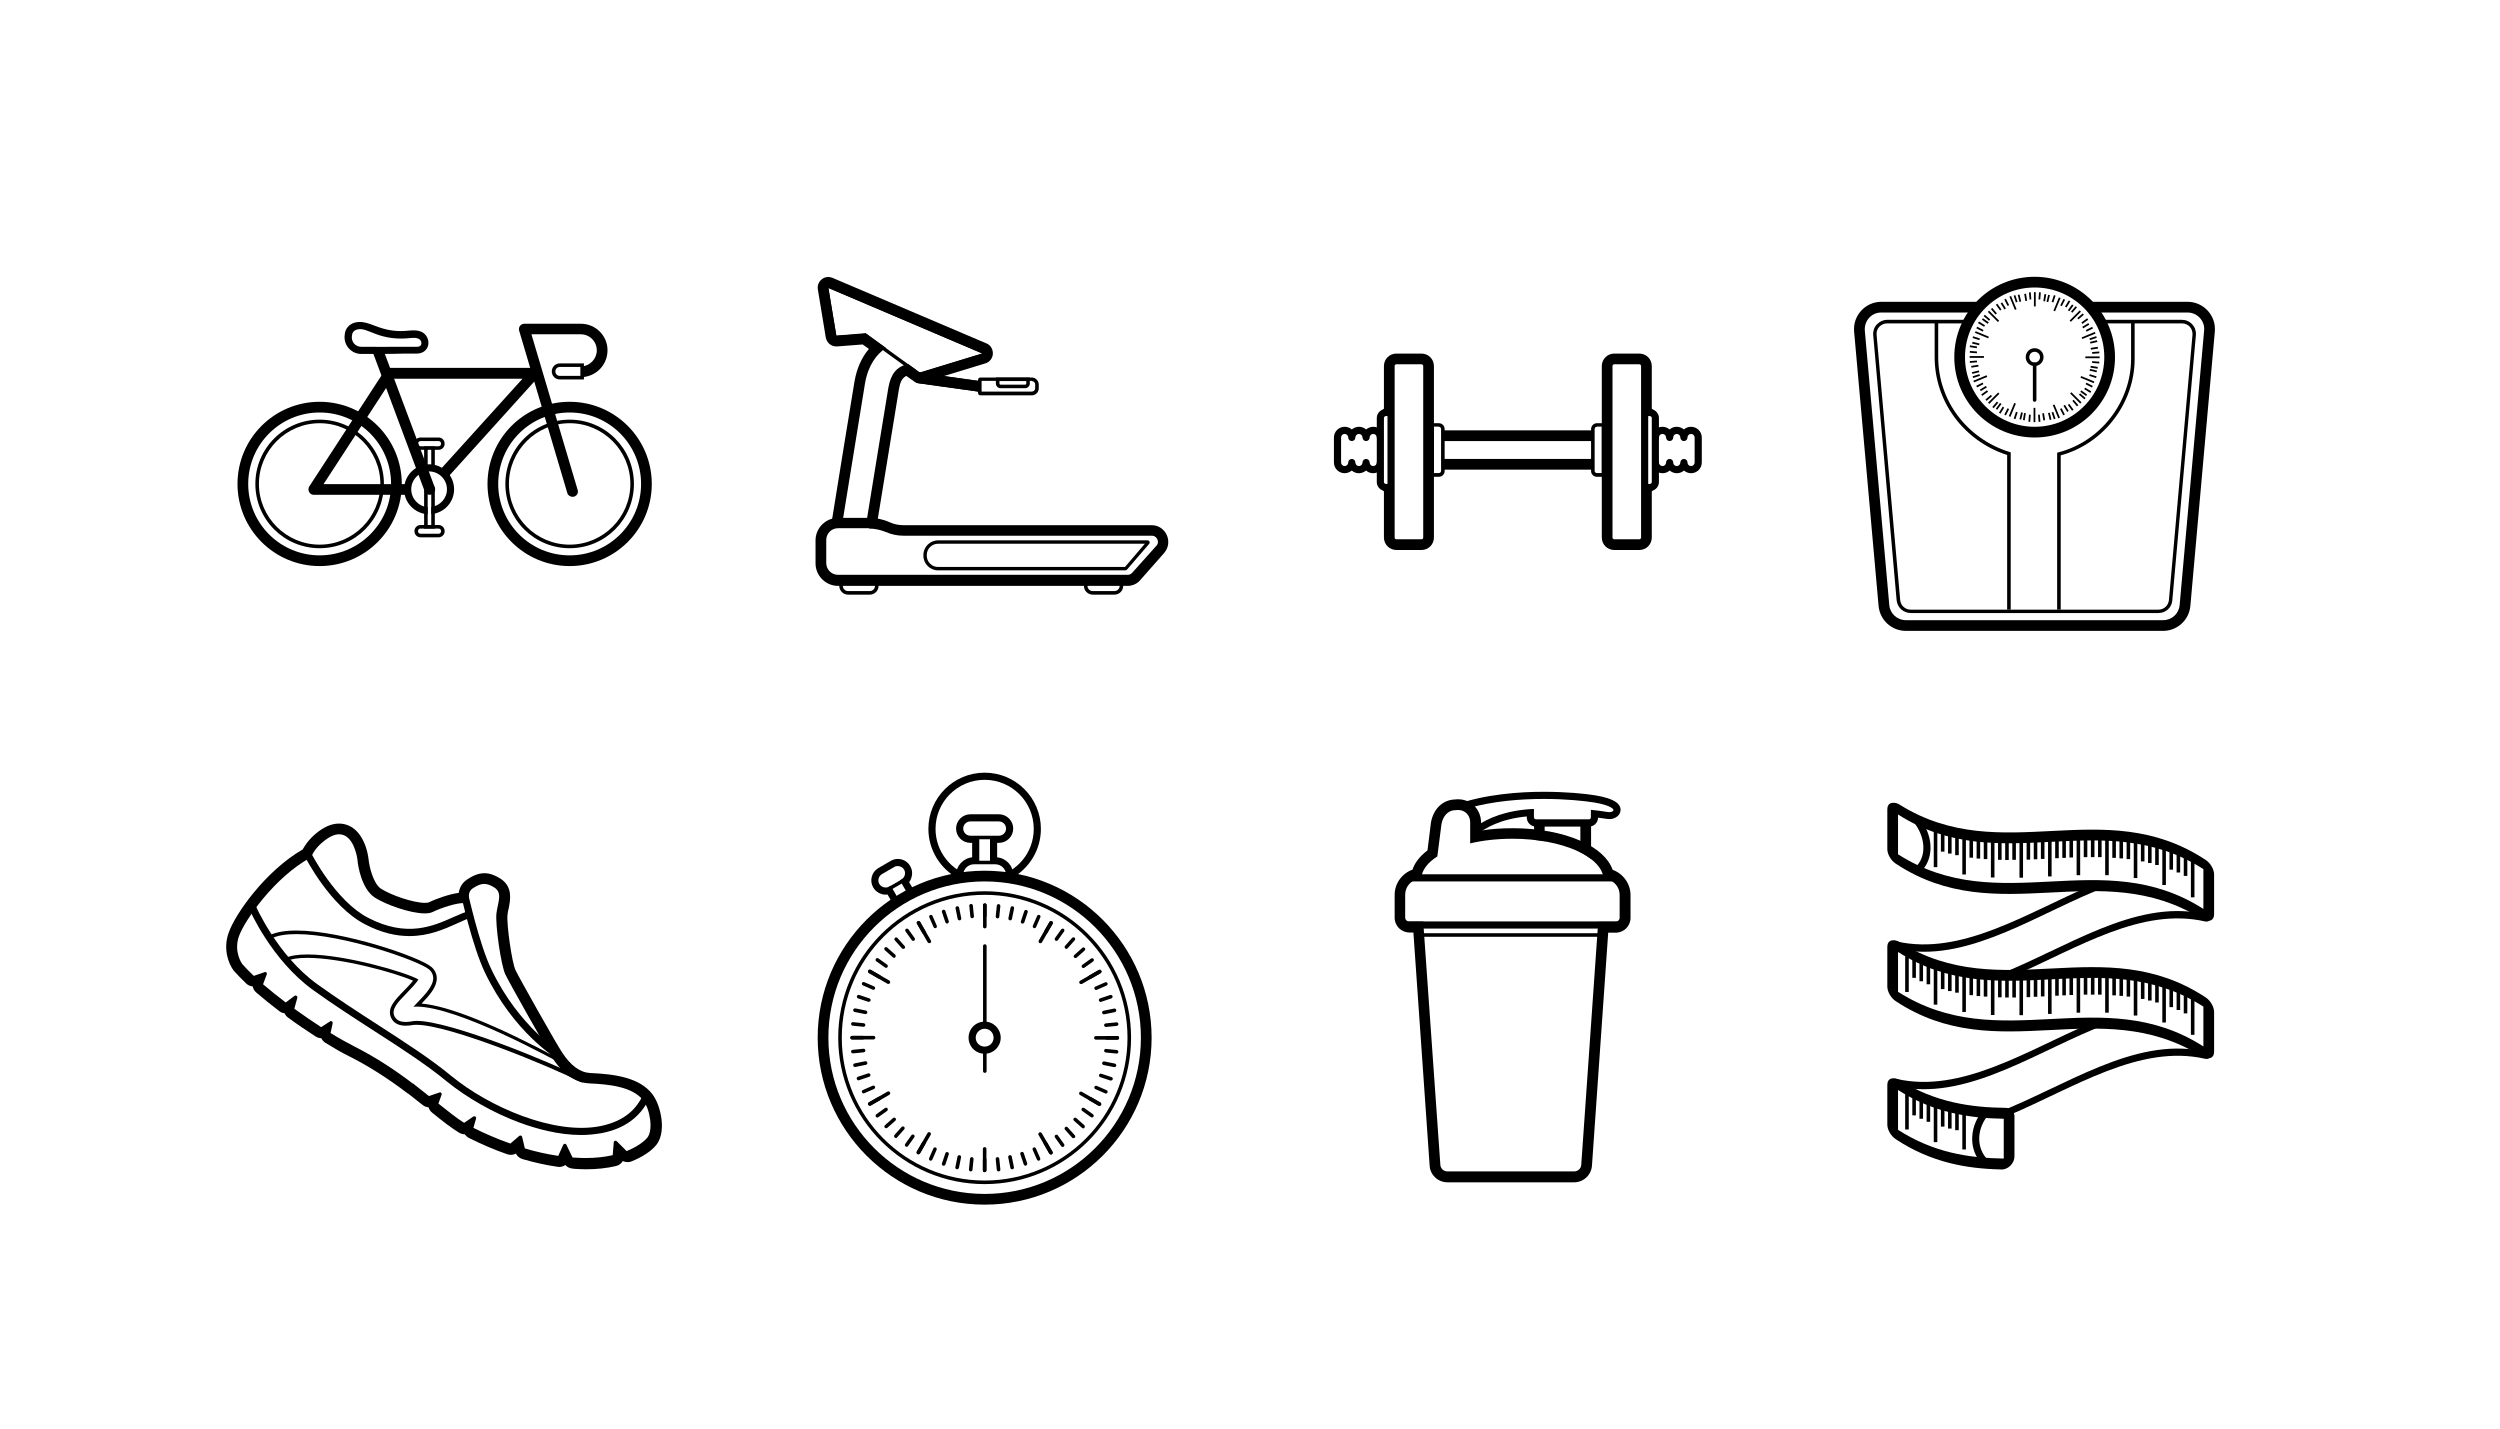 <?xml version="1.0" encoding="utf-8"?>
<!-- Generator: Adobe Illustrator 18.0.0, SVG Export Plug-In . SVG Version: 6.00 Build 0)  -->
<!DOCTYPE svg PUBLIC "-//W3C//DTD SVG 1.1//EN" "http://www.w3.org/Graphics/SVG/1.1/DTD/svg11.dtd">
<svg version="1.1" id="Layer_1" xmlns="http://www.w3.org/2000/svg" xmlns:xlink="http://www.w3.org/1999/xlink" x="0px" y="0px"
	 viewBox="0 0 1400 800" enable-background="new 0 0 1400 800" xml:space="preserve">
<g>
	<path d="M325.5,635.6c-12.7,0-25.2-3.5-34.4-6.9c-14.7-5.4-29.6-13.9-40.9-23.1c-11.4-9.4-25.5-18.5-40.4-28.1
		c-11.3-7.3-23-14.8-34.5-23.1c-23.4-16.9-35.6-45-36.1-46.2l3.7-1.6c0.1,0.3,12.2,28.3,34.7,44.5c11.4,8.2,23,15.7,34.3,23
		c15,9.7,29.2,18.8,40.8,28.4c21.3,17.5,57.8,33.3,83.6,28.1c14.8-3,20.5-10.9,23.4-16.6l3.6,1.8c-5.2,10.1-13.7,16.2-26.1,18.7
		C333.3,635.2,329.4,635.6,325.5,635.6z"/>
	<path d="M312.6,593.3c-1-0.6-24.9-14.9-41.1-48.8c-7-14.7-13.1-42.5-13.4-43.7l3.9-0.9c0.1,0.3,6.3,28.6,13.1,42.8
		c15.7,32.9,39.3,46.9,39.5,47.1L312.6,593.3z"/>
	<path d="M229.3,524.2c-7.3,0-15.5-1.7-24.9-6.6c-19.5-10.1-33.2-37-33.8-38.2l3.6-1.8c0.1,0.3,13.7,27,32,36.4
		c21.7,11.2,36.3,4.7,48.1-0.6c3.2-1.4,6.2-2.7,9-3.5l1.1,3.8c-2.5,0.7-5.4,2-8.4,3.4C248.9,520.3,240.2,524.2,229.3,524.2z"/>
	<path d="M189.9,467.2c8,0,10.1,12.4,10.3,14.5c0.2,2.8,2.2,16.2,9.8,21c6.1,3.9,19.7,8.8,27.8,8.8c1.8,0,3.3-0.2,4.5-0.8
		c5.2-2.5,13.2-5,17.4-5c0.8,0,1.5,0.1,1.9,0.3c0.2,0.1,0.4,0.2,0.6,0.2c1.7,0-1.6-5.9,2.5-8.7c2.4-1.6,4.4-2.5,6.4-2.5
		c1.7,0,3.5,0.6,5.7,2c4.8,3,2,8.2,1.2,14.5c-0.7,6.2,2.5,29,5,34.2s23,41.5,26.2,46.5s10,14,20.8,14.5c11,0.5,24.2,1.8,30.2,9.5
		c3.8,4.9,5.8,16.8,2.2,21c-1.7,2-5.5,5-11.5,7.4l-5.5-5.5c-0.2-0.2-0.5-0.3-0.7-0.3c-0.5,0-1,0.4-1,0.9l-0.6,7.2
		c-4.4,1-9.5,1.6-15.3,1.6c-1.7,0-3.5-0.1-5.4-0.2c-0.6,0-1.2-0.1-1.8-0.1l-3.4-7.1c-0.2-0.4-0.5-0.6-0.9-0.6
		c-0.4,0-0.7,0.2-0.9,0.6l-2.8,6.2c-6.5-1-12.8-2.4-18.7-4.2l-1.5-6.4c-0.1-0.5-0.5-0.8-1-0.8c-0.2,0-0.5,0.1-0.6,0.2l-5,4.3
		c-7.7-2.7-14.7-5.8-20.7-8.8l1.5-5.2c0.2-0.7-0.4-1.3-1-1.3c-0.2,0-0.4,0.1-0.6,0.2l-5.1,3.5c-4-2.5-8.8-6.3-14.4-10.8l1.8-5
		c0.2-0.7-0.3-1.3-0.9-1.3c-0.1,0-0.2,0-0.3,0.1l-5.9,2c-2.6-2-5.3-4.2-8.1-6.4l-0.7-0.9l0.3,0.7c-9.4-7.2-20.6-14.8-33.7-21.4
		c-3.7-1.9-8.2-4.4-12.9-7.3l1.2-5.5c0.1-0.7-0.4-1.2-1-1.2c-0.2,0-0.4,0-0.5,0.2l-5,3.2c-4.9-3.2-10-6.7-15-10.3l1.7-6.1
		c0.2-0.7-0.4-1.3-1-1.3c-0.2,0-0.4,0.1-0.6,0.2l-4.9,3.7c-4.5-3.4-8.8-6.9-12.7-10.2l2.1-5.6c0.2-0.7-0.3-1.3-0.9-1.3
		c-0.1,0-0.2,0-0.3,0.1l-6.1,2.1c-2.5-2.4-4.7-4.6-6.5-6.7c0,0-4.9-6.7-1.8-15.5c3.2-8.9,19.8-33,40.2-44.1c0.4-0.2,1.5-4.4,6.8-8.7
		C184.5,468.4,187.5,467.2,189.9,467.2 M189.9,461.2c-4.2,0-8.4,1.8-12.9,5.5c-4.2,3.5-6.4,7-7.5,9c-20.8,12-37.7,36-41.4,46.5
		c-3.4,9.3,0,17.6,2.6,21.1c0.1,0.1,0.2,0.2,0.3,0.4c1.9,2.1,4.2,4.5,6.9,7.1c1,0.9,2.2,1.5,3.6,1.6c0.3,1.3,0.9,2.5,2,3.4
		c3.9,3.4,8.3,6.9,13,10.5c0.9,0.7,1.9,1,2.9,1.2c0.4,0.9,1.1,1.8,2,2.4c5,3.7,10.2,7.2,15.3,10.5c1,0.6,2.1,1,3.2,1
		c0.5,1,1.3,1.9,2.2,2.5c5,3.1,9.5,5.7,13.4,7.6c10.7,5.4,21.2,12,32.8,20.8c0.1,0,0.1,0.1,0.2,0.1c0.1,0.1,0.1,0.1,0.2,0.1
		c2.5,1.9,5,3.9,8,6.3c1,0.8,2.1,1.2,3.3,1.3c0.3,1.1,1,2.2,2,3c5.9,4.8,10.8,8.6,15.1,11.2c1,0.6,2,0.9,3.1,0.9c0,0,0.1,0,0.1,0
		c0.6,0.9,1.4,1.6,2.4,2.1c7,3.5,14.2,6.6,21.4,9.1c0.7,0.2,1.3,0.3,2,0.3c1,0,1.9-0.2,2.8-0.7c0.7,1.5,2.1,2.6,3.7,3.1
		c6.6,1.9,13.2,3.4,19.6,4.3c0.3,0,0.6,0.1,0.9,0.1c1.3,0,2.5-0.4,3.5-1.1c1,1.2,2.5,1.9,4,2c0.2,0,0.4,0,0.6,0.1
		c0.4,0,0.8,0.1,1.3,0.1c1.9,0.1,3.9,0.2,5.8,0.2c5.9,0,11.4-0.6,16.6-1.8c1.7-0.4,3-1.4,3.9-2.8c0.8,0.4,1.7,0.6,2.6,0.6
		c0.7,0,1.5-0.1,2.2-0.4c6-2.4,11.1-5.7,13.9-9.2c3.6-4.4,3.4-11.2,2.9-14.8c-0.7-5.3-2.6-10.4-5.1-13.7c-7.2-9.3-21-11.2-34.7-11.8
		c-5.8-0.3-11-4.1-16-11.8c-3.3-5-23.6-41-25.9-45.8c-2-4.1-5.1-25.8-4.5-31c0.1-1.2,0.4-2.5,0.7-3.8c0.9-4.5,2.4-12-4.7-16.5
		c-3.2-2-6-3-8.9-3c-3.9,0-7.1,1.8-9.7,3.5c-3.1,2.1-4.3,4.9-4.7,7.5c-5.8,0.8-13,3.5-17,5.4l0,0c0,0-0.5,0.2-1.9,0.2
		c-6.6,0-19-4.3-24.6-7.9c-4.4-2.8-6.6-12.5-7-16.5c-0.2-1.9-0.9-6.1-2.8-10C199.5,462.5,193.3,461.2,189.9,461.2L189.9,461.2
		L189.9,461.2L189.9,461.2z"/>
	<path d="M166,523.1c25.9,0,68.5,14.9,74.3,19.8c1.4,1.2,2.2,2.8,2.3,4.5c0.2,4.6-4.3,9.3-9.1,14.3c-0.6,0.6-1.3,1.3-2,2.1
		c0.5,0,1.1-0.1,1.7-0.1c23.3,0,76.5,29.5,82.8,32.8l10.1,7.4c-16.6-8.7-73.9-32.2-92.7-32.2c-0.9,0-1.7,0.1-2.5,0.2
		c-1,0.2-2.3,0.4-3.8,0.4c-2.3,0-4.8-0.6-6.1-3c-2.1-4,1.6-7.9,6.7-13.1c2-2.1,5.6-5.8,6.6-7.7c-7.1-4.1-41.2-14-62.1-14
		c-5.2,0-9.5,0.6-12.5,2l-7.8-10.9C155.4,523.8,160.3,523.1,166,523.1 M166,521.1c-6.4,0-11.4,0.9-15,2.6c-0.5,0.3-0.9,0.7-1.1,1.3
		c-0.1,0.6,0,1.2,0.3,1.7l7.8,10.9c0.4,0.5,1,0.8,1.6,0.8c0.3,0,0.6-0.1,0.9-0.2c2.5-1.2,6.4-1.8,11.6-1.8
		c19.2,0,49.4,8.4,59.2,12.8c-1.5,1.9-3.8,4.3-5.1,5.6c-5.3,5.4-9.8,10.1-7,15.5c1,1.9,3.1,4.1,7.9,4.1c1.6,0,3.1-0.2,4.1-0.4
		c0.6-0.1,1.3-0.1,2.1-0.1c18.5,0,76,23.8,91.8,32c0.3,0.2,0.6,0.2,0.9,0.2c0.7,0,1.3-0.3,1.7-0.9c0.6-0.9,0.3-2.1-0.5-2.7
		l-10.1-7.4c-0.1-0.1-0.2-0.1-0.3-0.2c-0.5-0.3-1.2-0.7-2.2-1.2c-36.9-19.8-63.3-30.4-78.5-31.7c4.7-4.9,8.7-9.5,8.5-14.5
		c-0.1-2.3-1.2-4.5-3-6C235.3,536,192,521.1,166,521.1L166,521.1z"/>
</g>
<g>
	<g>
		<g>
			<path d="M1062.9,456.1c57,36.5,114-5.8,171,30.6c0,7.4,0,14.9,0,22.3c-57-36.5-114,5.8-171-30.6
				C1062.9,471,1062.9,463.6,1062.9,456.1 M1062.9,450.1c-1.4-0.6-2.7-0.7-3.8-0.4c-1.4,0.4-2.2,1.7-2.2,3.5c0,7.4,0,14.9,0,22.3
				c0,2.8,2,6.4,4.8,8.2c57,37.6,114-4.7,171,30.7c0.4,0.3,0.8,0.5,1.2,0.7c1.4,0.6,2.7,0.7,3.8,0.4c1.4-0.4,2.2-1.7,2.2-3.5
				c0-7.4,0-14.9,0-22.3c0-2.8-2-6.4-4.8-8.2c-57-37.6-114,4.7-171-30.7C1063.7,450.5,1063.3,450.3,1062.9,450.1L1062.9,450.1z"/>
		</g>
		<rect x="1082.9" y="465.6" width="2" height="20"/>
		<rect x="1086.9" y="466.9" width="2" height="10"/>
		<rect x="1090.9" y="468" width="2" height="10"/>
		<rect x="1094.9" y="468.9" width="2" height="10"/>
		<rect x="1098.9" y="469.7" width="2" height="20"/>
		<rect x="1102.9" y="470.3" width="2" height="10"/>
		<rect x="1106.9" y="470.8" width="2" height="10"/>
		<rect x="1110.9" y="471.1" width="2" height="10"/>
		<rect x="1114.9" y="471.4" width="2" height="20"/>
		<rect x="1118.9" y="471.5" width="2" height="10"/>
		<rect x="1122.9" y="471.6" width="2" height="10"/>
		<rect x="1126.9" y="471.5" width="2" height="10"/>
		<rect x="1130.9" y="471.5" width="2" height="20"/>
		<rect x="1134.9" y="471.4" width="2" height="10"/>
		<rect x="1138.9" y="471.2" width="2" height="10"/>
		<rect x="1142.9" y="471" width="2" height="10"/>
		<rect x="1146.9" y="470.8" width="2" height="20"/>
		<rect x="1150.9" y="470.6" width="2" height="10"/>
		<rect x="1154.9" y="470.4" width="2" height="10"/>
		<rect x="1158.9" y="470.2" width="2" height="10"/>
		<rect x="1162.9" y="470.1" width="2" height="20"/>
		<rect x="1166.9" y="470" width="2" height="10"/>
		<rect x="1170.9" y="470" width="2" height="10"/>
		<rect x="1174.9" y="470" width="2" height="10"/>
		<rect x="1178.9" y="470.1" width="2" height="20"/>
		<rect x="1182.9" y="470.4" width="2" height="10"/>
		<rect x="1186.9" y="470.7" width="2" height="10"/>
		<rect x="1190.9" y="471.1" width="2" height="10"/>
		<rect x="1194.9" y="471.7" width="2" height="20"/>
		<rect x="1198.9" y="472.4" width="2" height="10"/>
		<rect x="1202.9" y="473.3" width="2" height="10"/>
		<rect x="1206.9" y="474.4" width="2" height="10"/>
		<rect x="1210.9" y="475.6" width="2" height="20"/>
		<rect x="1214.9" y="477" width="2" height="10"/>
		<rect x="1218.9" y="478.6" width="2" height="10"/>
		<rect x="1222.9" y="480.5" width="2" height="10"/>
		<rect x="1226.9" y="482.5" width="2" height="20"/>
		<path d="M1075.8,488.2l-3-2.6l1-1.2c5.1-6,4.2-16.1-2.1-24l3.1-2.5c7.6,9.5,8.4,21.5,2,29.1L1075.8,488.2z"/>
	</g>
	<g>
		<g>
			<path d="M1062.9,533.1c57,36.5,114-5.8,171,30.6c0,7.4,0,14.9,0,22.3c-57-36.5-114,5.8-171-30.6
				C1062.9,548,1062.9,540.6,1062.9,533.1 M1062.9,527.1c-1.4-0.6-2.7-0.7-3.8-0.4c-1.4,0.4-2.2,1.7-2.2,3.5c0,7.4,0,14.9,0,22.3
				c0,2.8,2,6.4,4.8,8.2c57,37.6,114-4.7,171,30.7c0.4,0.3,0.8,0.5,1.2,0.7c1.4,0.6,2.7,0.7,3.8,0.4c1.4-0.4,2.2-1.7,2.2-3.5
				c0-7.4,0-14.9,0-22.3c0-2.8-2-6.4-4.8-8.2c-57-37.6-114,4.7-171-30.7C1063.7,527.5,1063.3,527.3,1062.9,527.1L1062.9,527.1z"/>
		</g>
		<rect x="1066.9" y="535.5" width="2" height="20"/>
		<rect x="1070.9" y="537.6" width="2" height="10"/>
		<rect x="1074.9" y="539.5" width="2" height="10"/>
		<rect x="1078.9" y="541.2" width="2" height="10"/>
		<rect x="1082.9" y="542.6" width="2" height="20"/>
		<rect x="1086.9" y="543.9" width="2" height="10"/>
		<rect x="1090.9" y="545" width="2" height="10"/>
		<rect x="1094.9" y="545.9" width="2" height="10"/>
		<rect x="1098.9" y="546.7" width="2" height="20"/>
		<rect x="1102.9" y="547.3" width="2" height="10"/>
		<rect x="1106.9" y="547.8" width="2" height="10"/>
		<rect x="1110.9" y="548.1" width="2" height="10"/>
		<rect x="1114.9" y="548.4" width="2" height="20"/>
		<rect x="1118.9" y="548.5" width="2" height="10"/>
		<rect x="1122.9" y="548.6" width="2" height="10"/>
		<rect x="1126.9" y="548.6" width="2" height="10"/>
		<rect x="1130.9" y="548.5" width="2" height="20"/>
		<rect x="1134.9" y="548.4" width="2" height="10"/>
		<rect x="1138.9" y="548.2" width="2" height="10"/>
		<rect x="1142.9" y="548" width="2" height="10"/>
		<rect x="1146.9" y="547.8" width="2" height="20"/>
		<rect x="1150.9" y="547.6" width="2" height="10"/>
		<rect x="1154.9" y="547.4" width="2" height="10"/>
		<rect x="1158.9" y="547.2" width="2" height="10"/>
		<rect x="1162.9" y="547.1" width="2" height="20"/>
		<rect x="1166.9" y="547" width="2" height="10"/>
		<rect x="1170.9" y="547" width="2" height="10"/>
		<rect x="1174.9" y="547" width="2" height="10"/>
		<rect x="1178.9" y="547.1" width="2" height="20"/>
		<rect x="1182.9" y="547.4" width="2" height="10"/>
		<rect x="1186.9" y="547.7" width="2" height="10"/>
		<rect x="1190.9" y="548.1" width="2" height="10"/>
		<rect x="1194.9" y="548.7" width="2" height="20"/>
		<rect x="1198.9" y="549.4" width="2" height="10"/>
		<rect x="1202.9" y="550.3" width="2" height="10"/>
		<rect x="1206.9" y="551.4" width="2" height="10"/>
		<rect x="1210.9" y="552.6" width="2" height="20"/>
		<rect x="1214.9" y="554" width="2" height="10"/>
		<rect x="1218.9" y="555.6" width="2" height="10"/>
		<rect x="1222.9" y="557.5" width="2" height="10"/>
		<rect x="1226.9" y="559.5" width="2" height="20"/>
	</g>
	<g>
		<g>
			<path d="M1062.9,610.4c19.7,12.6,39.5,15.8,59.2,16.1c0,7.4,0,14.9,0,22.3c-19.7-0.3-39.5-3.4-59.2-16.1
				C1062.9,625.2,1062.9,617.8,1062.9,610.4 M1062.9,604.4c-1.4-0.6-2.7-0.7-3.8-0.4c-1.4,0.4-2.2,1.7-2.2,3.5c0,7.4,0,14.9,0,22.3
				c0,2.8,2,6.4,4.8,8.2c19.7,13,39.5,16.5,59.2,16.9c0.4,0,0.8,0,1.2-0.1c1.4-0.3,2.7-1,3.8-2.1c1.4-1.4,2.2-3.3,2.2-5.2
				c0-7.4,0-14.9,0-22.3c0-2.8-2-4.8-4.8-4.8c-19.7-0.2-39.5-3.1-59.2-15.3C1063.7,604.8,1063.3,604.5,1062.9,604.4L1062.9,604.4z"
				/>
		</g>
		<rect x="1066.9" y="612.5" width="2" height="20"/>
		<rect x="1070.9" y="614.6" width="2" height="10"/>
		<rect x="1074.9" y="616.5" width="2" height="10"/>
		<rect x="1078.9" y="618.2" width="2" height="10"/>
		<rect x="1082.9" y="619.6" width="2" height="20"/>
		<rect x="1086.9" y="620.9" width="2" height="10"/>
		<rect x="1090.9" y="622" width="2" height="10"/>
		<rect x="1094.9" y="622.9" width="2" height="10"/>
		<rect x="1098.9" y="623.7" width="2" height="20"/>
		<path d="M1109.6,651.6l-1-1.3c-6.3-8.1-5.4-20.2,2.1-28.8l3,2.6c-6.3,7.1-7.1,17.1-2,23.7l1,1.3L1109.6,651.6z"/>
	</g>
	<g>
		<path d="M1059.9,554.1c0-7.4,0-14.9,0-22.3c0-0.9,0.4-1.6,1.1-1.8c0.5-0.2,1.2-0.1,1.9,0.2c0.2,0.1,0.4,0.2,0.6,0.3
			c0.9,0.6,1.8,1.1,2.7,1.6c38.1,6.2,76.1-21.4,114.2-35.9c-3.2-0.1-6.4-0.2-9.6-0.2c-36.2,15.5-72.5,39.4-108.7,31.2
			c-1.8-0.4-3.2,0.5-3.2,2.4c0,7.4,0,14.9,0,22.3c0,1.1,0.5,2.4,1.3,3.5C1060,555,1059.9,554.6,1059.9,554.1z"/>
		<path d="M1236.9,488.1c0,7.4,0,14.9,0,22.3c0,0.9-0.4,1.6-1.1,1.8c-0.5,0.2-1.2,0.1-1.9-0.2c-0.2-0.1-0.4-0.2-0.6-0.3
			c-0.1-0.1-0.2-0.1-0.3-0.2c-38.1-7.6-76.1,19.5-114.2,34.5c3.2,0.1,6.4,0.1,9.6,0.1c35.5-15.5,70.9-38.2,106.4-30.1
			c1.8,0.4,3.2-0.5,3.2-2.4c0-7.4,0-14.9,0-22.3C1237.9,490.3,1237.5,489.2,1236.9,488.1z"/>
	</g>
	<g>
		<path d="M1059.9,631.3c0-7.4,0-14.9,0-22.3c0-0.9,0.4-1.6,1.1-1.8c0.5-0.2,1.2-0.1,1.9,0.2c0.2,0.1,0.4,0.2,0.6,0.3
			c0.7,0.5,1.5,0.9,2.2,1.3c38.2,6.5,76.4-21.3,114.7-35.8c-3.2-0.1-6.4-0.2-9.6-0.2c-36.2,15.5-72.5,39.4-108.7,31.2
			c-1.8-0.4-3.2,0.5-3.2,2.4c0,7.4,0,14.9,0,22.3c0,1,0.4,2.2,1.1,3.3C1059.9,632,1059.9,631.6,1059.9,631.3z"/>
		<path d="M1236.9,565.1c0,7.4,0,14.9,0,22.3c0,0.9-0.4,1.6-1.1,1.8c-0.5,0.2-1.2,0.1-1.9-0.2c-0.2-0.1-0.4-0.2-0.6-0.3
			c-0.1-0.1-0.2-0.1-0.3-0.2c-38.2-7.6-76.5,19.8-114.7,34.7c1.5,0.1,3,0.1,4.5,0.1c1,0,1.7,0.5,2.1,1.3
			c36.6-15.5,73.3-40,109.9-31.7c1.8,0.4,3.2-0.5,3.2-2.4c0-7.4,0-14.9,0-22.3C1237.9,567.3,1237.5,566.2,1236.9,565.1z"/>
	</g>
</g>
<g>
	<path d="M179,231c22.1,0,40,17.9,40,40s-17.9,40-40,40s-40-17.9-40-40S156.9,231,179,231 M179,225c-25.4,0-46,20.6-46,46
		s20.6,46,46,46c25.4,0,46-20.6,46-46S204.4,225,179,225L179,225z"/>
	<path d="M179,237c18.7,0,34,15.3,34,34c0,18.7-15.3,34-34,34c-18.7,0-34-15.3-34-34C145,252.3,160.3,237,179,237 M179,235
		c-19.9,0-36,16.1-36,36c0,19.9,16.1,36,36,36c19.9,0,36-16.1,36-36C215,251.1,198.9,235,179,235L179,235z"/>
	<path d="M319,231c22.1,0,40,17.9,40,40s-17.9,40-40,40s-40-17.9-40-40S296.9,231,319,231 M319,225c-25.4,0-46,20.6-46,46
		s20.6,46,46,46c25.4,0,46-20.6,46-46S344.4,225,319,225L319,225z"/>
	<path d="M319,237c18.7,0,34,15.3,34,34c0,18.7-15.3,34-34,34c-18.7,0-34-15.3-34-34C285,252.3,300.3,237,319,237 M319,235
		c-19.9,0-36,16.1-36,36c0,19.9,16.1,36,36,36c19.9,0,36-16.1,36-36C355,251.1,338.9,235,319,235L319,235z"/>
	<path d="M302.1,207.8c-0.5-1.1-1.6-1.8-2.7-1.8H218c-1,0-2,0.5-2.5,1.4l-42.3,65c-0.6,0.9-0.6,2.1-0.1,3.1c0.5,1,1.5,1.6,2.6,1.6
		h53.2c-0.3-1-0.4-2-0.4-3c0-1,0.1-2,0.4-3h-47.7l38.4-59h73L246,263.6c1.8,1,3.3,2.4,4.4,4.1l51.2-56.7
		C302.4,210.1,302.6,208.9,302.1,207.8z"/>
	<g>
		<path d="M210.6,198.2c-3.2,0-6.1,0-8.4,0c-2.8,0-5.4-1.3-7.2-3.5c-1.7-2.1-2.4-4.9-1.9-7.6l0-0.1c0.2-2.3,2-6.4,8-6.7
			c2.7-0.1,5.3,0.8,8.2,1.9c3.7,1.4,8.4,3.2,15.2,3.2c1.3,0,2.6-0.1,3.8-0.2c1.1-0.1,2.2-0.2,3.3-0.2c1.7,0,3.9,0.2,5.7,1.6
			c2.2,1.7,3.2,4.8,2.3,7.4c-0.9,2.5-3.2,4-6.2,4c-1.3,0-3.7,0-6.6,0C222.1,198.2,216,198.2,210.6,198.2z M201.8,184.3
			c-0.1,0-0.2,0-0.3,0c-4.1,0.2-4.3,3-4.3,3.1l-0.1,0.5c-0.3,1.5,0.1,3.1,1,4.3c1,1.2,2.5,2,4.1,2c6,0.1,17.1,0,24.6,0
			c3,0,5.3,0,6.7,0c0.9,0,2-0.2,2.4-1.3c0.3-1-0.1-2.3-1-2.9c-0.7-0.5-1.6-0.8-3.2-0.8c-0.9,0-1.9,0.1-3,0.2
			c-1.2,0.1-2.6,0.2-4.1,0.2c-7.6,0-12.6-1.9-16.6-3.5C205.5,185.1,203.6,184.3,201.8,184.3z"/>
	</g>
	<g>
		<path d="M245.6,247c0.8,0,1.4,0.6,1.4,1.4v0.1c0,0.8-0.6,1.4-1.4,1.4h-10.1c-0.8,0-1.4-0.6-1.4-1.4v-0.1c0-0.8,0.6-1.4,1.4-1.4
			H245.6 M245.6,245h-10.1c-1.9,0-3.4,1.5-3.4,3.4v0.1c0,1.9,1.5,3.4,3.4,3.4h10.1c1.9,0,3.4-1.5,3.4-3.4v-0.1
			C249,246.5,247.5,245,245.6,245L245.6,245z"/>
	</g>
	<g>
		<path d="M325,205.5v5h-11.5c-1.4,0-2.5-1.1-2.5-2.5c0-1.4,1.1-2.5,2.5-2.5H325 M327,203.5h-2h-11.5c-2.5,0-4.5,2-4.5,4.5
			c0,2.5,2,4.5,4.5,4.5H325h2v-2v-5V203.5L327,203.5z"/>
	</g>
	<g>
		<path d="M245.6,296c0.8,0,1.4,0.6,1.4,1.4v0.1c0,0.8-0.6,1.4-1.4,1.4h-10.1c-0.8,0-1.4-0.6-1.4-1.4v-0.1c0-0.8,0.6-1.4,1.4-1.4
			H245.6 M245.6,294h-10.1c-0.9,0-1.8,0.4-2.4,1c-0.7,0.7-1,1.5-1,2.4v0.1c0,1.9,1.5,3.4,3.4,3.4h10.1c0.9,0,1.8-0.4,2.4-1
			c0.7-0.7,1-1.5,1-2.4v-0.1C249,295.5,247.5,294,245.6,294L245.6,294z"/>
	</g>
	<path d="M243.5,273l-28.7-76.7c-2.2,0-4.4,0-6.4,0l29.4,78.8c0.5,1.2,1.6,2,2.8,2c0.3,0,0.7-0.1,1-0.2
		C243.3,276.2,244.1,274.5,243.5,273z"/>
	<path d="M240.3,260c-7.7,0-14,6.3-14,14c0,7.4,5.8,13.5,13.2,14v-4c-5.1-0.4-9.2-4.7-9.2-10c0-5.5,4.5-10,10-10c5.5,0,10,4.5,10,10
		c0,5.1-3.9,9.3-8.8,9.9v4c7.2-0.6,12.8-6.6,12.8-13.9C254.3,266.3,248.1,260,240.3,260z"/>
	<path d="M243.5,296v-1v-21c0-1.7-1.3-3-3-3s-3,1.3-3,3v21v1H243.5z M239.5,274c0-0.6,0.4-1,1-1c0.6,0,1,0.4,1,1v21h-2V274z"/>
	<path d="M239.5,261.9V251h2v10.9c0.7,0.1,1.4,0.2,2,0.3V251v-1h-6v1v11.2C238.1,262.1,238.8,261.9,239.5,261.9z"/>
	<path d="M325.3,181.3h-31.7c-0.9,0-1.8,0.4-2.4,1.2c-0.6,0.8-0.7,1.7-0.5,2.6l27,91c0.4,1.3,1.6,2.1,2.9,2.1c0.3,0,0.6,0,0.9-0.1
		c1.6-0.5,2.5-2.1,2-3.7l-25.9-87.2h27.6c5,0,9,4,9,9c0,4.7-3.7,8.6-8.3,9v6c8-0.4,14.3-6.9,14.3-15
		C340.3,188.1,333.6,181.3,325.3,181.3z"/>
</g>
<g>
	<g>
		<path d="M486.6,296c3.2,0,6.4,0.7,9.4,1.9c3.2,1.4,6.5,2.1,10,2.1h139c2,0,2.8,1.4,3.1,2c0.3,0.6,0.8,2.2-0.5,3.6L634,320.8
			c-0.6,0.7-1.6,1.1-2.5,1.1H469.3c-3.6,0-6.6-2.9-6.6-6.6v-12.9c0-3.6,2.9-6.6,6.6-6.6H486.6 M486.6,290h-17.3
			c-6.9,0-12.6,5.7-12.6,12.6v12.9c0,6.9,5.7,12.6,12.6,12.6h162.2c2.7,0,5.3-1.2,7-3.2l13.4-15.2c5.3-6.1,1-15.6-7-15.6h-139
			c-2.6,0-5.2-0.5-7.6-1.6C494.6,290.8,490.6,290,486.6,290L486.6,290z"/>
	</g>
	<g>
		<path d="M641.2,304.4l-11.2,13.1H525.3c-3.5,0-6.3-2.8-6.3-6.3v-0.4c0-3.5,2.8-6.3,6.3-6.3H641.2 M642.6,302.6H525.3
			c-4.5,0-8.2,3.7-8.2,8.2v0.4c0,4.5,3.7,8.2,8.2,8.2h104.9c0.4,0,0.7-0.2,0.9-0.4l12.4-14.4C644.2,303.8,643.7,302.6,642.6,302.6
			L642.6,302.6z"/>
	</g>
	<g>
		<path d="M577.8,213.4c1.1,0,1.9,0.9,1.9,1.9v2.1c0,1.1-0.9,1.9-1.9,1.9h-28.1v-6H577.8 M577.8,211.4H549c-0.7,0-1.3,0.6-1.3,1.3
			v7.4c0,0.7,0.6,1.3,1.3,1.3h28.8c2.2,0,3.9-1.8,3.9-3.9v-2.1C581.7,213.2,579.9,211.4,577.8,211.4L577.8,211.4z"/>
	</g>
	<g>
		<path d="M574.7,213.4v1.4c0,0.3-0.3,0.6-0.6,0.6h-13.8c-0.3,0-0.6-0.3-0.6-0.6v-1.4H574.7 M576.7,211.4h-19v3.4
			c0,1.4,1.2,2.6,2.6,2.6h13.8c1.4,0,2.6-1.2,2.6-2.6V211.4L576.7,211.4z"/>
	</g>
	<path d="M463.9,161.3l86.2,36.7l-35,10.7l-30.2-21.9l-16.5,1.3L463.9,161.3 M463.9,159.3c-0.4,0-0.9,0.1-1.2,0.4
		c-0.6,0.5-0.9,1.2-0.7,1.9l4.4,26.7c0.2,1,1,1.7,2,1.7c0.1,0,0.1,0,0.2,0l15.8-1.2l29.6,21.5c0.3,0.3,0.8,0.4,1.2,0.4
		c0.2,0,0.4,0,0.6-0.1l35-10.7c0.8-0.2,1.4-1,1.4-1.8c0-0.8-0.4-1.6-1.2-1.9l-86.2-36.7C464.5,159.4,464.2,159.3,463.9,159.3
		L463.9,159.3z"/>
	<path d="M490,325v3.1c0,1.6-1.3,2.9-2.9,2.9h-12.2c-1.6,0-2.9-1.3-2.9-2.9V325h-2v3.1c0,2.7,2.2,4.9,4.9,4.9h12.2
		c2.7,0,4.9-2.2,4.9-4.9V325H490z"/>
	<path d="M627,325v3.1c0,1.6-1.3,2.9-2.9,2.9h-12.2c-1.6,0-2.9-1.3-2.9-2.9V325h-2v3.1c0,2.7,2.2,4.9,4.9,4.9h12.2
		c2.7,0,4.9-2.2,4.9-4.9V325H627z"/>
	<path d="M468.3,194c0.2,0,0.3,0,0.5,0l14.3-1.1l3.5,2.5c-4.1,4.8-6.8,10.9-8.1,18.3c-1.4,8.1-9.8,60.3-13,80
		c1.2-0.5,2.5-0.8,3.8-0.8h2.4c3.4-20.9,11.4-70.3,12.7-78.2c1.8-10.3,6.5-16.3,11.7-19.9l-11.3-8.2l-16.5,1.3l-4.4-26.7l86.2,36.7
		l-35,10.7l-6.6-4.8c-0.1,0-0.2,0-0.2,0.1c-6.2,1.5-9.4,5.4-10.8,13.1c-1.3,7.6-8.8,54-12.4,76h1.5c1.5,0,3.1,0.1,4.5,0.4
		c4.2-26,11.1-68.2,12.3-75.4c0.6-3.3,1.3-6,4.1-7.5l4.1,2.9c1,0.8,2.3,1.1,3.5,1.1c0.6,0,1.2-0.1,1.7-0.3l35-10.7
		c2.4-0.7,4.1-2.9,4.2-5.4c0.1-2.5-1.3-4.9-3.6-5.8l-86.2-36.7c-0.8-0.3-1.6-0.5-2.3-0.5c-1.3,0-2.6,0.4-3.7,1.3
		c-1.7,1.4-2.6,3.5-2.2,5.7l4.4,26.7C462.9,191.9,465.4,194,468.3,194z"/>
	<g>
		<path d="M548.7,213.4l-33.6-4.7c-1.7-0.3-3.3,0.8-3.6,2.5c-0.2,1.6,1,3.1,2.6,3.4l33.7,4.7c0.2,0,0.4,0.1,0.6,0.1
			c0.1,0,0.2,0,0.3,0V213.4z"/>
		<path d="M514.6,211.7L514.6,211.7l19.1,2.7L514.6,211.7C514.6,211.7,514.6,211.7,514.6,211.7 M514.5,208.6c-1.4,0-2.7,1.1-3,2.6
			c-0.2,1.6,1,3.1,2.6,3.4l33.7,4.7c0.2,0,0.4,0.1,0.6,0.1c0.1,0,0.2,0,0.3,0v-6l-33.6-4.7C514.9,208.6,514.7,208.6,514.5,208.6
			L514.5,208.6z"/>
	</g>
</g>
<g>
	<g>
		<rect x="808" y="257" width="84" height="6"/>
		<polygon points="892,247 892,241 808,241 808,247 888,247 		"/>
	</g>
	<g>
		<path d="M805.8,239c0.7,0,1.2,0.6,1.2,1.2v23.5c0,0.7-0.6,1.2-1.2,1.2H803v-26H805.8 M805.8,237H803h-2v2v26v2h2h2.8
			c1.8,0,3.2-1.5,3.2-3.2v-23.5C809,238.5,807.6,237,805.8,237L805.8,237z"/>
	</g>
	<path d="M774,257.3c-0.3-0.2-0.6-0.3-1-0.3c0,0,0,0,0,0l0,0c-1.1,0-2,0.9-2,2c0,1.1-0.9,2-2,2c-1.1,0-2-0.9-2-2c0-1.1-0.9-2-2-2
		c0,0,0,0,0,0c0,0,0,0,0,0c-1.1,0-2,0.9-2,2c0,1.1-0.9,2-2,2c-1.1,0-2-0.9-2-2c0-1.1-0.9-2-2-2c0,0,0,0,0,0l0,0c-1.1,0-2,0.9-2,2
		c0,1.1-0.9,2-2,2c-1.1,0-2-0.9-2-2v-14c0-1.1,0.9-2,2-2c1.1,0,2,0.9,2,2c0,1.1,0.9,2,2,2l0,0c0,0,0,0,0,0c1.1,0,2-0.9,2-2
		c0-1.1,0.9-2,2-2c1.1,0,2,0.9,2,2c0,1.1,0.9,2,2,2c0,0,0,0,0,0c0,0,0,0,0,0c1.1,0,2-0.9,2-2c0-1.1,0.9-2,2-2c1.1,0,2,0.9,2,2
		c0,1.1,0.9,2,2,2l0,0c0,0,0,0,0,0c0.4,0,0.7-0.1,1-0.3v-6.9c-0.4,0.2-0.7,0.4-1,0.7c-1.1-1-2.5-1.5-4-1.5c-1.5,0-2.9,0.6-4,1.5
		c-1.1-1-2.5-1.5-4-1.5c-1.5,0-2.9,0.6-4,1.5c-1.1-1-2.5-1.5-4-1.5c-3.3,0-6,2.7-6,6v14c0,3.3,2.7,6,6,6c1.5,0,2.9-0.6,4-1.5
		c1.1,1,2.5,1.5,4,1.5c1.5,0,2.9-0.6,4-1.5c1.1,1,2.5,1.5,4,1.5c1.5,0,2.9-0.6,4-1.5c0.3,0.3,0.6,0.5,1,0.7V257.3z"/>
	<path d="M796,198h-14c-3.9,0-7,3.1-7,7v23.9c-0.3,0.1-0.5,0.3-0.8,0.5c-1.9,0.8-3.2,2.6-3.2,4.7v35.8c0,2.1,1.3,4,3.2,4.7
		c0.3,0.2,0.5,0.4,0.8,0.5V301c0,3.9,3.1,7,7,7h14c3.9,0,7-3.1,7-7v-96C803,201.1,799.9,198,796,198z M777,271h-0.9
		c-0.6,0-1.1-0.5-1.1-1.1v-35.8c0-0.6,0.5-1.1,1.1-1.1h0.9V271z M797,301c0,0.6-0.5,1-1,1h-14c-0.6,0-1-0.4-1-1v-31h0v-36h0v-29
		c0-0.6,0.4-1,1-1h14c0.5,0,1,0.4,1,1V301z"/>
	<g>
		<path d="M894.2,239c-0.7,0-1.2,0.6-1.2,1.2v23.5c0,0.7,0.6,1.2,1.2,1.2h2.8v-26H894.2 M894.2,237h2.8h2v2v26v2h-2h-2.8
			c-1.8,0-3.2-1.5-3.2-3.2v-23.5C891,238.5,892.5,237,894.2,237L894.2,237z"/>
	</g>
	<path d="M926,257.3c0.3-0.2,0.6-0.3,1-0.3c0,0,0,0,0,0l0,0c1.1,0,2,0.9,2,2c0,1.1,0.9,2,2,2c1.1,0,2-0.9,2-2c0-1.1,0.9-2,2-2
		c0,0,0,0,0,0c0,0,0,0,0,0c1.1,0,2,0.9,2,2c0,1.1,0.9,2,2,2c1.1,0,2-0.9,2-2c0-1.1,0.9-2,2-2c0,0,0,0,0,0l0,0c1.1,0,2,0.9,2,2
		c0,1.1,0.9,2,2,2c1.1,0,2-0.9,2-2v-14c0-1.1-0.9-2-2-2c-1.1,0-2,0.9-2,2c0,1.1-0.9,2-2,2l0,0c0,0,0,0,0,0c-1.1,0-2-0.9-2-2
		c0-1.1-0.9-2-2-2c-1.1,0-2,0.9-2,2c0,1.1-0.9,2-2,2c0,0,0,0,0,0c0,0,0,0,0,0c-1.1,0-2-0.9-2-2c0-1.1-0.9-2-2-2c-1.1,0-2,0.9-2,2
		c0,1.1-0.9,2-2,2l0,0c0,0,0,0,0,0c-0.4,0-0.7-0.1-1-0.3v-6.9c0.4,0.2,0.7,0.4,1,0.7c1.1-1,2.5-1.5,4-1.5c1.5,0,2.9,0.6,4,1.5
		c1.1-1,2.5-1.5,4-1.5c1.5,0,2.9,0.6,4,1.5c1.1-1,2.5-1.5,4-1.5c3.3,0,6,2.7,6,6v14c0,3.3-2.7,6-6,6c-1.5,0-2.9-0.6-4-1.5
		c-1.1,1-2.5,1.5-4,1.5c-1.5,0-2.9-0.6-4-1.5c-1.1,1-2.5,1.5-4,1.5c-1.5,0-2.9-0.6-4-1.5c-0.3,0.3-0.6,0.5-1,0.7V257.3z"/>
	<path d="M904,198h14c3.9,0,7,3.1,7,7v23.9c0.3,0.1,0.5,0.3,0.8,0.5c1.9,0.8,3.2,2.6,3.2,4.7v35.8c0,2.1-1.3,4-3.2,4.7
		c-0.3,0.2-0.5,0.4-0.8,0.5V301c0,3.9-3.1,7-7,7h-14c-3.9,0-7-3.1-7-7v-96C897,201.1,900.2,198,904,198z M923,271h0.9
		c0.6,0,1.1-0.5,1.1-1.1v-35.8c0-0.6-0.5-1.1-1.1-1.1H923V271z M903,301c0,0.6,0.5,1,1,1h14c0.5,0,1-0.4,1-1v-31h0v-36h0v-29
		c0-0.6-0.5-1-1-1h-14c-0.5,0-1,0.4-1,1V301z"/>
</g>
<g>
	<g>
		<path d="M1139.4,161c21.5,0,39,17.5,39,39c0,21.5-17.5,39-39,39c-21.5,0-39-17.5-39-39C1100.4,178.5,1117.9,161,1139.4,161
			 M1139.4,155c-24.9,0-45,20.1-45,45c0,24.9,20.1,45,45,45s45-20.1,45-45C1184.4,175.1,1164.2,155,1139.4,155L1139.4,155z"/>
	</g>
	<rect x="1139" y="163.6" width="1" height="8"/>
	<rect x="1126.6" y="166.1" transform="matrix(0.924 -0.383 0.383 0.924 20.687 444.158)" width="1" height="8"/>
	<rect x="1116" y="173.1" transform="matrix(0.707 -0.707 0.707 0.707 201.777 841.311)" width="1" height="8"/>
	<rect x="1109" y="183.6" transform="matrix(0.383 -0.924 0.924 0.383 511.593 1140.801)" width="1" height="8"/>
	<rect x="1103" y="199.4" width="8" height="1"/>
	<rect x="1109" y="208.3" transform="matrix(-0.383 -0.924 0.924 -0.383 1337.746 1318.619)" width="1" height="8"/>
	<rect x="1116" y="218.8" transform="matrix(-0.707 -0.707 0.707 -0.707 1748.325 1169.887)" width="1" height="8"/>
	<rect x="1126.4" y="225.9" transform="matrix(-0.924 -0.383 0.383 -0.924 2080.109 873.578)" width="1" height="8"/>
	<rect x="1138.8" y="228.4" width="1" height="8"/>
	<rect x="1151.2" y="225.9" transform="matrix(-0.924 0.383 -0.383 -0.924 2303.791 1.716)" width="1" height="8"/>
	<rect x="1161.7" y="218.9" transform="matrix(-0.707 0.707 -0.707 -0.707 2141.709 -441.255)" width="1" height="8"/>
	<rect x="1168.8" y="208.4" transform="matrix(-0.383 0.924 -0.924 -0.383 1813.048 -786.508)" width="1" height="8"/>
	<rect x="1167.8" y="199.6" width="8" height="1"/>
	<rect x="1168.8" y="183.7" transform="matrix(0.383 0.924 -0.924 0.383 895.211 -964.463)" width="1" height="8"/>
	<rect x="1161.8" y="173.2" transform="matrix(0.707 0.707 -0.707 0.707 465.694 -769.997)" width="1" height="8"/>
	<rect x="1151.3" y="166.1" transform="matrix(0.924 0.383 -0.383 0.924 152.805 -427.885)" width="1" height="8"/>
	<rect x="1136.3" y="163.7" transform="matrix(0.997 -7.840172e-02 7.840172e-02 0.997 -9.494 89.634)" width="1" height="4"/>
	<rect x="1133.6" y="164" transform="matrix(0.988 -0.156 0.156 0.988 -12.012 179.424)" width="1" height="4"/>
	<rect x="1130.9" y="164.6" transform="matrix(0.972 -0.233 0.233 0.972 -7.626 268.674)" width="1" height="4"/>
	<rect x="1128.3" y="165.3" transform="matrix(0.951 -0.309 0.309 0.951 3.554 357.016)" width="1" height="4"/>
	<rect x="1123.3" y="167.3" transform="matrix(0.891 -0.454 0.454 0.891 45.614 528.682)" width="1" height="4"/>
	<rect x="1121" y="168.7" transform="matrix(0.853 -0.522 0.522 0.853 76.102 611.144)" width="1" height="4"/>
	<rect x="1118.7" y="170.2" transform="matrix(0.809 -0.588 0.588 0.809 112.576 690.77)" width="1" height="4"/>
	<rect x="1116.6" y="171.8" transform="matrix(0.76 -0.649 0.649 0.76 154.796 767.203)" width="1" height="4"/>
	<rect x="1112.8" y="175.6" transform="matrix(0.649 -0.76 0.76 0.649 255.164 908.785)" width="1" height="4"/>
	<rect x="1111.1" y="177.7" transform="matrix(0.588 -0.809 0.809 0.588 312.798 973.402)" width="1" height="4"/>
	<rect x="1109.6" y="180" transform="matrix(0.522 -0.853 0.853 0.522 374.926 1033.44)" width="1" height="4"/>
	<rect x="1108.3" y="182.3" transform="matrix(0.454 -0.891 0.891 0.454 441.151 1088.583)" width="1" height="4"/>
	<rect x="1106.2" y="187.3" transform="matrix(0.309 -0.951 0.951 0.309 584.698 1183.383)" width="1" height="4"/>
	<rect x="1105.5" y="189.9" transform="matrix(0.234 -0.972 0.972 0.234 661.133 1222.516)" width="1" height="4"/>
	<rect x="1104.9" y="192.6" transform="matrix(0.156 -0.988 0.988 0.156 740.389 1255.979)" width="1" height="4"/>
	
		<rect x="1104.6" y="195.2" transform="matrix(7.840168e-02 -0.997 0.997 7.840168e-02 821.847 1283.504)" width="1" height="4"/>
	
		<rect x="1104.6" y="200.6" transform="matrix(-7.850112e-02 -0.997 0.997 -7.850112e-02 989.859 1320.252)" width="1" height="4"/>
	<rect x="1104.9" y="203.3" transform="matrix(-0.156 -0.988 0.988 -0.156 1075.527 1329.256)" width="1" height="4"/>
	<rect x="1105.5" y="206" transform="matrix(-0.233 -0.972 0.972 -0.233 1161.851 1331.912)" width="1" height="4"/>
	<rect x="1106.2" y="208.6" transform="matrix(-0.309 -0.951 0.951 -0.309 1248.405 1328.149)" width="1" height="4"/>
	<rect x="1108.2" y="213.6" transform="matrix(-0.454 -0.891 0.891 -0.454 1419.948 1301.326)" width="1" height="4"/>
	<rect x="1109.6" y="215.9" transform="matrix(-0.522 -0.853 0.853 -0.522 1504.288 1278.227)" width="1" height="4"/>
	<rect x="1111" y="218.2" transform="matrix(-0.588 -0.809 0.809 -0.588 1586.82 1248.805)" width="1" height="4"/>
	<rect x="1112.7" y="220.3" transform="matrix(-0.649 -0.76 0.76 -0.649 1667.208 1213.108)" width="1" height="4"/>
	<rect x="1116.5" y="224.1" transform="matrix(-0.76 -0.649 0.649 -0.76 1819.531 1123.505)" width="1" height="4"/>
	<rect x="1118.6" y="225.8" transform="matrix(-0.809 -0.588 0.588 -0.809 1890.638 1069.877)" width="1" height="4"/>
	<rect x="1120.9" y="227.3" transform="matrix(-0.853 -0.522 0.522 -0.853 1957.738 1010.663)" width="1" height="4"/>
	<rect x="1123.2" y="228.6" transform="matrix(-0.891 -0.454 0.454 -0.891 2020.285 946.242)" width="1" height="4"/>
	<rect x="1128.2" y="230.7" transform="matrix(-0.951 -0.309 0.309 -0.951 2130.279 802.752)" width="1" height="4"/>
	<rect x="1130.8" y="231.4" transform="matrix(-0.972 -0.234 0.234 -0.972 2176.847 724.52)" width="1" height="4"/>
	<rect x="1133.5" y="231.9" transform="matrix(-0.988 -0.157 0.157 -0.988 2217.326 642.462)" width="1" height="4"/>
	
		<rect x="1136.1" y="232.3" transform="matrix(-0.997 -7.850111e-02 7.850111e-02 -0.997 2251.371 557.033)" width="1" height="4"/>
	
		<rect x="1141.5" y="232.3" transform="matrix(-0.997 7.840294e-02 -7.840294e-02 -0.997 2298.909 378.288)" width="1" height="4"/>
	<rect x="1144.2" y="232" transform="matrix(-0.988 0.156 -0.156 -0.988 2311.923 286.023)" width="1" height="4"/>
	<rect x="1146.9" y="231.4" transform="matrix(-0.972 0.233 -0.233 -0.972 2317.511 192.643)" width="1" height="4"/>
	<rect x="1149.5" y="230.7" transform="matrix(-0.951 0.309 -0.309 -0.951 2315.542 98.675)" width="1" height="4"/>
	<rect x="1154.4" y="228.7" transform="matrix(-0.891 0.454 -0.454 -0.891 2288.718 -88.175)" width="1" height="4"/>
	<rect x="1156.8" y="227.3" transform="matrix(-0.853 0.522 -0.522 -0.853 2263.883 -179.827)" width="1" height="4"/>
	<rect x="1159" y="225.8" transform="matrix(-0.809 0.588 -0.588 -0.809 2231.555 -269.412)" width="1" height="4"/>
	<rect x="1161.2" y="224.2" transform="matrix(-0.76 0.649 -0.649 -0.76 2191.881 -356.316)" width="1" height="4"/>
	<rect x="1165" y="220.4" transform="matrix(-0.649 0.76 -0.76 -0.649 2091.485 -519.488)" width="1" height="4"/>
	<rect x="1166.7" y="218.3" transform="matrix(-0.588 0.809 -0.809 -0.588 2031.406 -594.533)" width="1" height="4"/>
	<rect x="1168.2" y="216" transform="matrix(-0.522 0.853 -0.853 -0.522 1965.157 -664.555)" width="1" height="4"/>
	<rect x="1169.5" y="213.7" transform="matrix(-0.454 0.891 -0.891 -0.454 1893.322 -728.896)" width="1" height="4"/>
	<rect x="1171.6" y="208.7" transform="matrix(-0.309 0.951 -0.951 -0.309 1734.591 -838.934)" width="1" height="4"/>
	<rect x="1172.3" y="206.1" transform="matrix(-0.234 0.972 -0.972 -0.234 1648.956 -883.723)" width="1" height="4"/>
	<rect x="1172.8" y="203.4" transform="matrix(-0.157 0.988 -0.988 -0.157 1559.862 -921.289)" width="1" height="4"/>
	
		<rect x="1173.2" y="200.8" transform="matrix(-7.850112e-02 0.997 -0.997 -7.850112e-02 1467.92 -951.36)" width="1" height="4"/>
	
		<rect x="1173.2" y="195.4" transform="matrix(7.840168e-02 0.997 -0.997 7.840168e-02 1278.403 -988.163)" width="1" height="4"/>
	<rect x="1172.9" y="192.7" transform="matrix(0.156 0.988 -0.988 0.156 1182.145 -994.679)" width="1" height="4"/>
	<rect x="1172.3" y="190" transform="matrix(0.233 0.972 -0.972 0.233 1085.824 -993.225)" width="1" height="4"/>
	<rect x="1171.6" y="187.4" transform="matrix(0.309 0.951 -0.951 0.309 990.065 -983.839)" width="1" height="4"/>
	<rect x="1169.5" y="182.4" transform="matrix(0.454 0.891 -0.891 0.454 803.188 -941.805)" width="1" height="4"/>
	<rect x="1168.2" y="180.1" transform="matrix(0.522 0.853 -0.853 0.522 713.305 -909.55)" width="1" height="4"/>
	<rect x="1166.7" y="177.8" transform="matrix(0.588 0.809 -0.809 0.588 626.626 -870.168)" width="1" height="4"/>
	<rect x="1165.1" y="175.7" transform="matrix(0.649 0.76 -0.76 0.649 543.689 -823.979)" width="1" height="4"/>
	<rect x="1161.3" y="171.9" transform="matrix(0.76 0.649 -0.649 0.76 391.329 -712.872)" width="1" height="4"/>
	<rect x="1159.1" y="170.2" transform="matrix(0.809 0.588 -0.588 0.809 322.722 -648.749)" width="1" height="4"/>
	<rect x="1156.9" y="168.7" transform="matrix(0.853 0.522 -0.522 0.853 259.729 -579.55)" width="1" height="4"/>
	<rect x="1154.6" y="167.4" transform="matrix(0.891 0.454 -0.454 0.891 202.806 -505.93)" width="1" height="4"/>
	<rect x="1149.6" y="165.3" transform="matrix(0.951 0.309 -0.309 0.951 107.98 -347.171)" width="1" height="4"/>
	<rect x="1147" y="164.6" transform="matrix(0.972 0.234 -0.234 0.972 70.613 -263.316)" width="1" height="4"/>
	<rect x="1144.3" y="164.1" transform="matrix(0.988 0.157 -0.157 0.988 40.093 -177.116)" width="1" height="4"/>
	<rect x="1141.6" y="163.7" transform="matrix(0.997 7.849328e-02 -7.849328e-02 0.997 16.533 -89.14)" width="1" height="4"/>
	<path d="M1139.4,205c-2.8,0-5-2.2-5-5c0-2.8,2.2-5,5-5s5,2.2,5,5C1144.4,202.8,1142.1,205,1139.4,205z M1139.4,197
		c-1.7,0-3,1.3-3,3c0,1.7,1.3,3,3,3s3-1.3,3-3C1142.4,198.3,1141,197,1139.4,197z"/>
	<path d="M1139.4,225c-0.6,0-1-0.4-1-1v-20c0-0.6,0.4-1,1-1s1,0.4,1,1v20C1140.4,224.6,1139.9,225,1139.4,225z"/>
	<g>
		<path d="M1154,341.4h-2v-87.9l0.8-0.2c23.5-6.1,40.6-28.1,40.6-52.3v-21h2v21c0,24.9-17.4,47.5-41.4,54V341.4z"/>
		<path d="M1126,341.4h-2v-86.6c-24.3-7.9-40.6-29.9-40.6-54.8v-20h2v20c0,24.3,16,45.6,39.9,53.1l0.7,0.2V341.4z"/>
	</g>
	<path d="M1225,169h-57.3c2,1.8,3.8,3.8,5.4,6h51.9c2.7,0,5.1,1.1,6.9,3c1.8,2,2.7,4.5,2.4,7.2l-13.7,153.6
		c-0.4,4.9-4.4,8.5-9.3,8.5h-144c-4.9,0-8.9-3.7-9.3-8.5l-13.7-153.6c-0.2-2.6,0.6-5.2,2.4-7.2s4.2-3,6.9-3h51.9
		c1.6-2.2,3.4-4.2,5.4-6h-57.3c-9,0-16.1,7.7-15.3,16.7l13.7,153.6c0.7,7.9,7.3,14,15.3,14h144c8,0,14.6-6.1,15.3-14l13.7-153.6
		C1241.1,176.7,1234,169,1225,169z"/>
	<path d="M1208.7,343.3h-138.7c-4.1,0-7.5-3.1-7.9-7.2L1049,187.7c-0.2-2.2,0.5-4.4,2-6c1.5-1.6,3.6-2.6,5.8-2.6h46.6v2h-46.6
		c-1.7,0-3.2,0.7-4.4,1.9c-1.1,1.2-1.7,2.9-1.5,4.5l13.2,148.5c0.3,3.1,2.8,5.4,5.9,5.4h138.7c3.1,0,5.6-2.3,5.9-5.4l13.2-148.5
		c0.1-1.6-0.4-3.3-1.5-4.5c-1.1-1.2-2.7-1.9-4.4-1.9h-46.6v-2h46.6c2.2,0,4.3,0.9,5.8,2.6c1.5,1.6,2.2,3.8,2,6l-13.2,148.5
		C1216.2,340.2,1212.9,343.3,1208.7,343.3z"/>
</g>
<g>
	<g>
		<rect x="501" y="490.2" transform="matrix(0.5 0.866 -0.866 0.5 679.952 -187.055)" width="2" height="10.1"/>
		<path d="M495.9,501c0.4,0,0.7,0,1.1-0.1l3.3,5.7c1.1-0.8,2.2-1.5,3.4-2.2l-4.9-8.4l-0.9,0.5c-0.6,0.4-1.3,0.5-2,0.5
			c-1.4,0-2.7-0.7-3.5-2c-1.1-1.9-0.4-4.4,1.5-5.5l6.9-4c0.6-0.4,1.3-0.5,2-0.5c1.4,0,2.7,0.7,3.5,2c1.1,1.9,0.4,4.4-1.5,5.5
			l-0.9,0.5l4.9,8.4c1.2-0.6,2.4-1.2,3.6-1.8l-3.3-5.6c0.7-0.8,1.1-1.8,1.4-2.9c0.6-2.1,0.3-4.2-0.8-6.1c-1.4-2.5-4.1-4-6.9-4
			c-1.4,0-2.8,0.4-4,1.1l-6.9,4c-3.8,2.2-5.1,7.1-2.9,10.9C490.4,499.4,493.1,501,495.9,501z"/>
	</g>
	<g>
		<path d="M551.4,493.6c48.3,0,87.5,39.2,87.5,87.5c0,48.3-39.2,87.5-87.5,87.5s-87.5-39.2-87.5-87.5
			C463.9,532.8,503.1,493.6,551.4,493.6 M551.4,487.6c-51.6,0-93.5,41.9-93.5,93.5c0,51.6,41.9,93.5,93.5,93.5s93.5-41.9,93.5-93.5
			C644.9,529.6,603,487.6,551.4,487.6L551.4,487.6z"/>
	</g>
	<g>
		<path d="M551.4,501.1c44.2,0,80,35.8,80,80c0,44.2-35.8,80-80,80s-80-35.8-80-80C471.4,537,507.3,501.1,551.4,501.1 M551.4,499.1
			c-45.2,0-82,36.8-82,82c0,45.2,36.8,82,82,82c45.2,0,82-36.8,82-82C633.4,535.9,596.7,499.1,551.4,499.1L551.4,499.1z"/>
	</g>
	<path d="M551.5,519.9c-0.6,0-1-0.4-1-1v-12c0-0.6,0.4-1,1-1s1,0.4,1,1v12C552.5,519.4,552.1,519.9,551.5,519.9z"/>
	<path d="M551.5,513.9c-0.6,0-1-0.4-1-1v-6c0-0.6,0.4-1,1-1s1,0.4,1,1v6C552.5,513.4,552.1,513.9,551.5,513.9z"/>
	<path d="M544.4,514.2c-0.5,0-0.9-0.4-1-0.9l-0.6-6c-0.1-0.5,0.3-1,0.9-1.1c0.5-0.1,1,0.3,1.1,0.9l0.6,6c0.1,0.5-0.3,1-0.9,1.1
		C544.4,514.2,544.4,514.2,544.4,514.2z"/>
	<path d="M537.3,515.4c-0.5,0-0.9-0.3-1-0.8l-1.2-5.9c-0.1-0.5,0.2-1.1,0.8-1.2c0.5-0.1,1.1,0.2,1.2,0.8l1.2,5.9
		c0.1,0.5-0.2,1.1-0.8,1.2C537.4,515.3,537.4,515.4,537.3,515.4z"/>
	<path d="M530.4,517.2c-0.4,0-0.8-0.3-1-0.7l-1.9-5.7c-0.2-0.5,0.1-1.1,0.6-1.3c0.5-0.2,1.1,0.1,1.3,0.6l1.9,5.7
		c0.2,0.5-0.1,1.1-0.6,1.3C530.6,517.2,530.5,517.2,530.4,517.2z"/>
	<path d="M523.7,519.8c-0.4,0-0.7-0.2-0.9-0.6l-2.4-5.5c-0.2-0.5,0-1.1,0.5-1.3c0.5-0.2,1.1,0,1.3,0.5l2.4,5.5
		c0.2,0.5,0,1.1-0.5,1.3C524,519.7,523.9,519.8,523.7,519.8z"/>
	<path d="M517.4,523c-0.3,0-0.7-0.2-0.9-0.5l-3-5.2c-0.3-0.5-0.1-1.1,0.4-1.4c0.5-0.3,1.1-0.1,1.4,0.4l3,5.2
		c0.3,0.5,0.1,1.1-0.4,1.4C517.7,523,517.5,523,517.4,523z"/>
	<path d="M511.4,526.9c-0.3,0-0.6-0.1-0.8-0.4l-3.5-4.9c-0.3-0.4-0.2-1.1,0.2-1.4c0.4-0.3,1.1-0.2,1.4,0.2l3.5,4.9
		c0.3,0.4,0.2,1.1-0.2,1.4C511.8,526.8,511.6,526.9,511.4,526.9z"/>
	<path d="M505.8,531.4c-0.3,0-0.5-0.1-0.7-0.3l-4-4.5c-0.4-0.4-0.3-1,0.1-1.4c0.4-0.4,1-0.3,1.4,0.1l4,4.5c0.4,0.4,0.3,1-0.1,1.4
		C506.3,531.3,506,531.4,505.8,531.4z"/>
	<path d="M500.7,536.4c-0.2,0-0.5-0.1-0.7-0.3l-4.5-4c-0.4-0.4-0.4-1-0.1-1.4c0.4-0.4,1-0.4,1.4-0.1l4.5,4c0.4,0.4,0.4,1,0.1,1.4
		C501.3,536.3,501,536.4,500.7,536.4z"/>
	<path d="M496.2,542c-0.2,0-0.4-0.1-0.6-0.2l-4.9-3.5c-0.4-0.3-0.5-0.9-0.2-1.4c0.3-0.4,0.9-0.5,1.4-0.2l4.9,3.5
		c0.4,0.3,0.5,0.9,0.2,1.4C496.9,541.8,496.6,542,496.2,542z"/>
	<path d="M492.3,548c-0.2,0-0.3,0-0.5-0.1l-5.2-3c-0.5-0.3-0.6-0.9-0.4-1.4c0.3-0.5,0.9-0.6,1.4-0.4l5.2,3c0.5,0.3,0.6,0.9,0.4,1.4
		C493,547.8,492.7,548,492.3,548z"/>
	<path d="M489.1,554.3c-0.1,0-0.3,0-0.4-0.1l-5.5-2.4c-0.5-0.2-0.7-0.8-0.5-1.3c0.2-0.5,0.8-0.7,1.3-0.5l5.5,2.4
		c0.5,0.2,0.7,0.8,0.5,1.3C489.8,554.1,489.5,554.3,489.1,554.3z"/>
	<path d="M486.5,561c-0.1,0-0.2,0-0.3,0l-5.7-1.9c-0.5-0.2-0.8-0.7-0.6-1.3s0.7-0.8,1.3-0.6l5.7,1.9c0.5,0.2,0.8,0.7,0.6,1.3
		C487.3,560.7,487,561,486.5,561z"/>
	<path d="M484.7,567.9c-0.1,0-0.1,0-0.2,0l-5.9-1.2c-0.5-0.1-0.9-0.6-0.8-1.2c0.1-0.5,0.6-0.9,1.2-0.8l5.9,1.2
		c0.5,0.1,0.9,0.6,0.8,1.2C485.6,567.6,485.1,567.9,484.7,567.9z"/>
	<path d="M483.6,575c0,0-0.1,0-0.1,0l-6-0.6c-0.5-0.1-0.9-0.5-0.9-1.1c0.1-0.5,0.5-1,1.1-0.9l6,0.6c0.5,0.1,0.9,0.5,0.9,1.1
		C484.5,574.6,484.1,575,483.6,575z"/>
	<path d="M483.2,582.1h-6c-0.6,0-1-0.4-1-1c0-0.6,0.4-1,1-1h6c0.6,0,1,0.4,1,1C484.2,581.6,483.7,582.1,483.2,582.1z"/>
	<path d="M477.6,589.9c-0.5,0-0.9-0.4-1-0.9c-0.1-0.5,0.3-1,0.9-1.1l6-0.6c0.5-0.1,1,0.3,1.1,0.9c0.1,0.5-0.3,1-0.9,1.1l-6,0.6
		C477.6,589.9,477.6,589.9,477.6,589.9z"/>
	<path d="M478.8,597.5c-0.5,0-0.9-0.3-1-0.8c-0.1-0.5,0.2-1.1,0.8-1.2l5.9-1.2c0.5-0.1,1.1,0.2,1.2,0.8c0.1,0.5-0.2,1.1-0.8,1.2
		l-5.9,1.2C478.9,597.5,478.9,597.5,478.8,597.5z"/>
	<path d="M480.8,605c-0.4,0-0.8-0.3-1-0.7c-0.2-0.5,0.1-1.1,0.6-1.3l5.7-1.9c0.5-0.2,1.1,0.1,1.3,0.6c0.2,0.5-0.1,1.1-0.6,1.3
		l-5.7,1.9C481,605,480.9,605,480.8,605z"/>
	<path d="M483.6,612.3c-0.4,0-0.7-0.2-0.9-0.6c-0.2-0.5,0-1.1,0.5-1.3l5.5-2.4c0.5-0.2,1.1,0,1.3,0.5c0.2,0.5,0,1.1-0.5,1.3
		l-5.5,2.4C483.9,612.3,483.7,612.3,483.6,612.3z"/>
	<path d="M487.1,619.2c-0.3,0-0.7-0.2-0.9-0.5c-0.3-0.5-0.1-1.1,0.4-1.4l5.2-3c0.5-0.3,1.1-0.1,1.4,0.4c0.3,0.5,0.1,1.1-0.4,1.4
		l-5.2,3C487.4,619.2,487.3,619.2,487.1,619.2z"/>
	<path d="M491.3,625.8c-0.3,0-0.6-0.1-0.8-0.4c-0.3-0.4-0.2-1.1,0.2-1.4l4.9-3.5c0.4-0.3,1.1-0.2,1.4,0.2c0.3,0.4,0.2,1.1-0.2,1.4
		l-4.9,3.5C491.7,625.7,491.5,625.8,491.3,625.8z"/>
	<path d="M496.2,631.8c-0.3,0-0.5-0.1-0.7-0.3c-0.4-0.4-0.3-1,0.1-1.4l4.5-4c0.4-0.4,1-0.3,1.4,0.1c0.4,0.4,0.3,1-0.1,1.4l-4.5,4
		C496.7,631.7,496.5,631.8,496.2,631.8z"/>
	<path d="M501.7,637.3c-0.2,0-0.5-0.1-0.7-0.3c-0.4-0.4-0.4-1-0.1-1.4l4-4.5c0.4-0.4,1-0.4,1.4-0.1c0.4,0.4,0.4,1,0.1,1.4l-4,4.5
		C502.3,637.2,502,637.3,501.7,637.3z"/>
	<path d="M507.7,642.2c-0.2,0-0.4-0.1-0.6-0.2c-0.4-0.3-0.5-0.9-0.2-1.4l3.5-4.9c0.3-0.4,0.9-0.5,1.4-0.2c0.4,0.3,0.5,0.9,0.2,1.4
		l-3.5,4.9C508.4,642.1,508.1,642.2,507.7,642.2z"/>
	<path d="M514.3,646.4c-0.2,0-0.3,0-0.5-0.1c-0.5-0.3-0.6-0.9-0.4-1.4l3-5.2c0.3-0.5,0.9-0.6,1.4-0.4c0.5,0.3,0.6,0.9,0.4,1.4
		l-3,5.2C514.9,646.3,514.6,646.4,514.3,646.4z"/>
	<path d="M521.2,650c-0.1,0-0.3,0-0.4-0.1c-0.5-0.2-0.7-0.8-0.5-1.3l2.4-5.5c0.2-0.5,0.8-0.7,1.3-0.5c0.5,0.2,0.7,0.8,0.5,1.3
		l-2.4,5.5C521.9,649.8,521.6,650,521.2,650z"/>
	<path d="M528.4,652.8c-0.1,0-0.2,0-0.3,0c-0.5-0.2-0.8-0.7-0.6-1.3l1.9-5.7c0.2-0.5,0.7-0.8,1.3-0.6c0.5,0.2,0.8,0.7,0.6,1.3
		l-1.9,5.7C529.3,652.5,528.9,652.8,528.4,652.8z"/>
	<path d="M536,654.8c-0.1,0-0.1,0-0.2,0c-0.5-0.1-0.9-0.6-0.8-1.2l1.2-5.9c0.1-0.5,0.6-0.9,1.2-0.8c0.5,0.1,0.9,0.6,0.8,1.2
		l-1.2,5.9C536.8,654.5,536.4,654.8,536,654.8z"/>
	<path d="M543.6,656c0,0-0.1,0-0.1,0c-0.5-0.1-0.9-0.5-0.9-1.1l0.6-6c0.1-0.5,0.5-1,1.1-0.9c0.5,0.1,0.9,0.5,0.9,1.1l-0.6,6
		C544.6,655.6,544.1,656,543.6,656z"/>
	<path d="M551.4,656.4c-0.6,0-1-0.4-1-1v-6c0-0.6,0.4-1,1-1c0.6,0,1,0.4,1,1v6C552.4,656,551.9,656.4,551.4,656.4z"/>
	<path d="M559.2,656c-0.5,0-0.9-0.4-1-0.9l-0.6-6c-0.1-0.5,0.3-1,0.9-1.1c0.5-0.1,1,0.3,1.1,0.9l0.6,6c0.1,0.5-0.3,1-0.9,1.1
		C559.2,656,559.2,656,559.2,656z"/>
	<path d="M566.8,654.8c-0.5,0-0.9-0.3-1-0.8l-1.2-5.9c-0.1-0.5,0.2-1.1,0.8-1.2c0.5-0.1,1.1,0.2,1.2,0.8l1.2,5.9
		c0.1,0.5-0.2,1.1-0.8,1.2C567,654.8,566.9,654.8,566.8,654.8z"/>
	<path d="M574.3,652.8c-0.4,0-0.8-0.3-1-0.7l-1.9-5.7c-0.2-0.5,0.1-1.1,0.6-1.3c0.5-0.2,1.1,0.1,1.3,0.6l1.9,5.7
		c0.2,0.5-0.1,1.1-0.6,1.3C574.6,652.8,574.5,652.8,574.3,652.8z"/>
	<path d="M581.6,650c-0.4,0-0.7-0.2-0.9-0.6l-2.4-5.5c-0.2-0.5,0-1.1,0.5-1.3c0.5-0.2,1.1,0,1.3,0.5l2.4,5.5c0.2,0.5,0,1.1-0.5,1.3
		C581.9,650,581.7,650,581.6,650z"/>
	<path d="M588.5,646.5c-0.3,0-0.7-0.2-0.9-0.5l-3-5.2c-0.3-0.5-0.1-1.1,0.4-1.4c0.5-0.3,1.1-0.1,1.4,0.4l3,5.2
		c0.3,0.5,0.1,1.1-0.4,1.4C588.9,646.5,588.7,646.5,588.5,646.5z"/>
	<path d="M595.1,642.3c-0.3,0-0.6-0.1-0.8-0.4l-3.5-4.9c-0.3-0.4-0.2-1.1,0.2-1.4c0.4-0.3,1.1-0.2,1.4,0.2l3.5,4.9
		c0.3,0.4,0.2,1.1-0.2,1.4C595.5,642.2,595.3,642.3,595.1,642.3z"/>
	<path d="M601.1,637.4c-0.3,0-0.5-0.1-0.7-0.3l-4-4.5c-0.4-0.4-0.3-1,0.1-1.4c0.4-0.4,1-0.3,1.4,0.1l4,4.5c0.4,0.4,0.3,1-0.1,1.4
		C601.6,637.3,601.3,637.4,601.1,637.4z"/>
	<path d="M606.6,631.9c-0.2,0-0.5-0.1-0.7-0.3l-4.5-4c-0.4-0.4-0.4-1-0.1-1.4c0.4-0.4,1-0.4,1.4-0.1l4.5,4c0.4,0.4,0.4,1,0.1,1.4
		C607.2,631.8,606.9,631.9,606.6,631.9z"/>
	<path d="M611.5,625.8c-0.2,0-0.4-0.1-0.6-0.2l-4.9-3.5c-0.4-0.3-0.5-0.9-0.2-1.4c0.3-0.4,0.9-0.5,1.4-0.2l4.9,3.5
		c0.4,0.3,0.5,0.9,0.2,1.4C612.1,625.7,611.8,625.8,611.5,625.8z"/>
	<path d="M615.7,619.3c-0.2,0-0.3,0-0.5-0.1l-5.2-3c-0.5-0.3-0.6-0.9-0.4-1.4c0.3-0.5,0.9-0.6,1.4-0.4l5.2,3
		c0.5,0.3,0.6,0.9,0.4,1.4C616.4,619.1,616.1,619.3,615.7,619.3z"/>
	<path d="M619.3,612.4c-0.1,0-0.3,0-0.4-0.1l-5.5-2.4c-0.5-0.2-0.7-0.8-0.5-1.3c0.2-0.5,0.8-0.7,1.3-0.5l5.5,2.4
		c0.5,0.2,0.7,0.8,0.5,1.3C620,612.2,619.7,612.4,619.3,612.4z"/>
	<path d="M622.1,605.1c-0.1,0-0.2,0-0.3,0l-5.7-1.9c-0.5-0.2-0.8-0.7-0.6-1.3c0.2-0.5,0.7-0.8,1.3-0.6l5.7,1.9
		c0.5,0.2,0.8,0.7,0.6,1.3C622.9,604.9,622.5,605.1,622.1,605.1z"/>
	<path d="M624.1,597.6c-0.1,0-0.1,0-0.2,0l-5.9-1.2c-0.5-0.1-0.9-0.6-0.8-1.2c0.1-0.5,0.6-0.9,1.2-0.8l5.9,1.2
		c0.5,0.1,0.9,0.6,0.8,1.2C625,597.3,624.5,597.6,624.1,597.6z"/>
	<path d="M625.3,590c0,0-0.1,0-0.1,0l-6-0.6c-0.5-0.1-0.9-0.5-0.9-1.1c0.1-0.5,0.5-1,1.1-0.9l6,0.6c0.5,0.1,0.9,0.5,0.9,1.1
		C626.2,589.6,625.8,590,625.3,590z"/>
	<path d="M625.7,582.2h-6c-0.6,0-1-0.4-1-1c0-0.6,0.4-1,1-1h6c0.6,0,1,0.4,1,1C626.7,581.8,626.3,582.2,625.7,582.2z"/>
	<path d="M619.3,575.1c-0.5,0-0.9-0.4-1-0.9c-0.1-0.5,0.3-1,0.9-1.1l6-0.6c0.5-0.1,1,0.3,1.1,0.9c0.1,0.5-0.3,1-0.9,1.1l-6,0.6
		C619.4,575.1,619.4,575.1,619.3,575.1z"/>
	<path d="M618.2,568c-0.5,0-0.9-0.3-1-0.8c-0.1-0.5,0.2-1.1,0.8-1.2l5.9-1.2c0.5-0.1,1.1,0.2,1.2,0.8c0.1,0.5-0.2,1.1-0.8,1.2
		l-5.9,1.2C618.4,568,618.3,568,618.2,568z"/>
	<path d="M616.4,561.1c-0.4,0-0.8-0.3-1-0.7c-0.2-0.5,0.1-1.1,0.6-1.3l5.7-1.9c0.5-0.2,1.1,0.1,1.3,0.6c0.2,0.5-0.1,1.1-0.6,1.3
		l-5.7,1.9C616.6,561.1,616.5,561.1,616.4,561.1z"/>
	<path d="M613.8,554.4c-0.4,0-0.7-0.2-0.9-0.6c-0.2-0.5,0-1.1,0.5-1.3l5.5-2.4c0.5-0.2,1.1,0,1.3,0.5c0.2,0.5,0,1.1-0.5,1.3
		l-5.5,2.4C614.1,554.4,614,554.4,613.8,554.4z"/>
	<path d="M610.6,548.1c-0.3,0-0.7-0.2-0.9-0.5c-0.3-0.5-0.1-1.1,0.4-1.4l5.2-3c0.5-0.3,1.1-0.1,1.4,0.4c0.3,0.5,0.1,1.1-0.4,1.4
		l-5.2,3C610.9,548,610.8,548.1,610.6,548.1z"/>
	<path d="M606.7,542.1c-0.3,0-0.6-0.1-0.8-0.4c-0.3-0.4-0.2-1.1,0.2-1.4l4.9-3.5c0.4-0.3,1.1-0.2,1.4,0.2c0.3,0.4,0.2,1.1-0.2,1.4
		l-4.9,3.5C607.1,542,606.9,542.1,606.7,542.1z"/>
	<path d="M602.2,536.5c-0.3,0-0.5-0.1-0.7-0.3c-0.4-0.4-0.3-1,0.1-1.4l4.5-4c0.4-0.4,1-0.3,1.4,0.1c0.4,0.4,0.3,1-0.1,1.4l-4.5,4
		C602.7,536.4,602.5,536.5,602.2,536.5z"/>
	<path d="M597.2,531.4c-0.2,0-0.5-0.1-0.7-0.3c-0.4-0.4-0.4-1-0.1-1.4l4-4.5c0.4-0.4,1-0.4,1.4-0.1c0.4,0.4,0.4,1,0.1,1.4l-4,4.5
		C597.7,531.3,597.4,531.4,597.2,531.4z"/>
	<path d="M591.6,526.9c-0.2,0-0.4-0.1-0.6-0.2c-0.4-0.3-0.5-0.9-0.2-1.4l3.5-4.9c0.3-0.4,1-0.5,1.4-0.2c0.4,0.3,0.5,0.9,0.2,1.4
		l-3.5,4.9C592.2,526.8,591.9,526.9,591.6,526.9z"/>
	<path d="M585.6,523c-0.2,0-0.3,0-0.5-0.1c-0.5-0.3-0.6-0.9-0.4-1.4l3-5.2c0.3-0.5,0.9-0.6,1.4-0.4c0.5,0.3,0.6,0.9,0.4,1.4l-3,5.2
		C586.3,522.9,586,523,585.6,523z"/>
	<path d="M579.3,519.8c-0.1,0-0.3,0-0.4-0.1c-0.5-0.2-0.7-0.8-0.5-1.3l2.4-5.5c0.2-0.5,0.8-0.7,1.3-0.5c0.5,0.2,0.7,0.8,0.5,1.3
		l-2.4,5.5C580,519.6,579.6,519.8,579.3,519.8z"/>
	<path d="M572.6,517.2c-0.1,0-0.2,0-0.3,0c-0.5-0.2-0.8-0.7-0.6-1.3l1.9-5.7c0.2-0.5,0.7-0.8,1.3-0.6c0.5,0.2,0.8,0.7,0.6,1.3
		l-1.9,5.7C573.4,517,573,517.2,572.6,517.2z"/>
	<path d="M565.7,515.4c-0.1,0-0.1,0-0.2,0c-0.5-0.1-0.9-0.6-0.8-1.2l1.2-5.9c0.1-0.5,0.6-0.9,1.2-0.8c0.5,0.1,0.9,0.6,0.8,1.2
		l-1.2,5.9C566.6,515.1,566.2,515.4,565.7,515.4z"/>
	<path d="M558.6,514.3c0,0-0.1,0-0.1,0c-0.5-0.1-0.9-0.5-0.9-1.1l0.6-6c0.1-0.5,0.5-1,1.1-0.9c0.5,0.1,0.9,0.5,0.9,1.1l-0.6,6
		C559.6,513.9,559.1,514.3,558.6,514.3z"/>
	<path d="M520.4,528.2c-0.3,0-0.7-0.2-0.9-0.5l-6-10.4c-0.3-0.5-0.1-1.1,0.4-1.4c0.5-0.3,1.1-0.1,1.4,0.4l6,10.4
		c0.3,0.5,0.1,1.1-0.4,1.4C520.7,528.1,520.5,528.2,520.4,528.2z"/>
	<path d="M497.5,551c-0.2,0-0.3,0-0.5-0.1l-10.4-6c-0.5-0.3-0.6-0.9-0.4-1.4c0.3-0.5,0.9-0.6,1.4-0.4l10.4,6
		c0.5,0.3,0.6,0.9,0.4,1.4C498.2,550.8,497.9,551,497.5,551z"/>
	<path d="M489.2,582.1h-12c-0.6,0-1-0.4-1-1c0-0.6,0.4-1,1-1h12c0.6,0,1,0.4,1,1C490.2,581.6,489.7,582.1,489.2,582.1z"/>
	<path d="M487.1,619.2c-0.3,0-0.7-0.2-0.9-0.5c-0.3-0.5-0.1-1.1,0.4-1.4l10.4-6c0.5-0.3,1.1-0.1,1.4,0.4c0.3,0.5,0.1,1.1-0.4,1.4
		l-10.4,6C487.4,619.2,487.3,619.2,487.1,619.2z"/>
	<path d="M514.3,646.4c-0.2,0-0.3,0-0.5-0.1c-0.5-0.3-0.6-0.9-0.4-1.4l6-10.4c0.3-0.5,0.9-0.6,1.4-0.4c0.5,0.3,0.6,0.9,0.4,1.4
		l-6,10.4C514.9,646.3,514.6,646.4,514.3,646.4z"/>
	<path d="M551.4,656.4c-0.6,0-1-0.4-1-1v-12c0-0.6,0.4-1,1-1c0.6,0,1,0.4,1,1v12C552.4,656,551.9,656.4,551.4,656.4z"/>
	<path d="M588.5,646.5c-0.3,0-0.7-0.2-0.9-0.5l-6-10.4c-0.3-0.5-0.1-1.1,0.4-1.4c0.5-0.3,1.1-0.1,1.4,0.4l6,10.4
		c0.3,0.5,0.1,1.1-0.4,1.4C588.9,646.5,588.7,646.5,588.5,646.5z"/>
	<path d="M615.7,619.3c-0.2,0-0.3,0-0.5-0.1l-10.4-6c-0.5-0.3-0.6-0.9-0.4-1.4c0.3-0.5,0.9-0.6,1.4-0.4l10.4,6
		c0.5,0.3,0.6,0.9,0.4,1.4C616.4,619.1,616.1,619.3,615.7,619.3z"/>
	<path d="M625.7,582.2h-12c-0.6,0-1-0.4-1-1c0-0.6,0.4-1,1-1h12c0.6,0,1,0.4,1,1C626.7,581.8,626.3,582.2,625.7,582.2z"/>
	<path d="M605.4,551.1c-0.3,0-0.7-0.2-0.9-0.5c-0.3-0.5-0.1-1.1,0.4-1.4l10.4-6c0.5-0.3,1.1-0.1,1.4,0.4c0.3,0.5,0.1,1.1-0.4,1.4
		l-10.4,6C605.7,551,605.6,551.1,605.4,551.1z"/>
	<path d="M582.6,528.2c-0.2,0-0.3,0-0.5-0.1c-0.5-0.3-0.6-0.9-0.4-1.4l6-10.4c0.3-0.5,0.9-0.6,1.4-0.4c0.5,0.3,0.6,0.9,0.4,1.4
		l-6,10.4C583.3,528.1,583,528.2,582.6,528.2z"/>
	<g>
		<path d="M551.4,576.1c2.8,0,5,2.2,5,5c0,2.8-2.2,5-5,5s-5-2.2-5-5C546.4,578.4,548.7,576.1,551.4,576.1 M551.4,572.1c-5,0-9,4-9,9
			c0,5,4,9,9,9s9-4,9-9C560.4,576.2,556.4,572.1,551.4,572.1L551.4,572.1z"/>
	</g>
	<path d="M558.4,480.1V472h1c4.4,0,8-3.6,8-8c0-4.4-3.6-8-8-8h-16c-4.4,0-8,3.6-8,8c0,4.4,3.6,8,8,8h1v8.1c-5,0.5-9,4.8-9,10v2v0.1
		c1.3-0.2,2.7-0.4,4-0.6V490c0-3.3,2.7-6,6-6h12c3.3,0,6,2.7,6,6v1.4c1.3,0.2,2.7,0.4,4,0.6V492v-2
		C567.4,484.8,563.5,480.6,558.4,480.1z M548.4,470h6v12h-6V470z M556.6,468h-13.2c-2.2,0-4-1.8-4-4c0-2.2,1.8-4,4-4h16
		c2.2,0,4,1.8,4,4c0,2.2-1.8,4-4,4H556.6z"/>
	<path d="M536.5,491.9c2.8-0.5,5.6-0.8,8.5-1c-12.1-2.9-21.1-13.8-21.1-26.7c0-15.2,12.3-27.5,27.5-27.5s27.5,12.3,27.5,27.5
		c0,13-9,23.8-21.1,26.7c2.9,0.2,5.7,0.5,8.5,1c9.9-5.3,16.6-15.8,16.6-27.7c0-17.4-14.1-31.5-31.5-31.5
		c-17.4,0-31.5,14.1-31.5,31.5C519.9,476.1,526.7,486.6,536.5,491.9z"/>
	<g>
		<path d="M551.4,574.1c0.4,0,0.7,0,1.1,0.1v-44.4c0-0.6-0.4-1-1-1s-1,0.4-1,1v44.3C550.8,574.2,551.1,574.1,551.4,574.1z"/>
		<path d="M551.4,588.1c-0.3,0-0.6,0-0.9-0.1v11.8c0,0.6,0.4,1,1,1s1-0.4,1-1v-11.8C552.2,588.1,551.8,588.1,551.4,588.1z"/>
	</g>
</g>
<g>
	<g>
		<path d="M816.6,453.6c3.8,0,6.7,2.9,6.7,6.9v11.8c7.1-1.7,15.1-2.6,23.7-2.6c27.8,0,50.3,10,51,22.5h0c5,0,9,4,9,9v12.7
			c0,1.2-1,2.3-2.3,2.3H895l-9.5,136.1c-0.1,2.1-1.9,3.7-4,3.7h-70.9c-2.1,0-3.9-1.6-4-3.7L797,516.1h-7.8c-1.2,0-2.3-1-2.3-2.3
			v-12.7c0-5,4-9,9-9h0c0.2-4.7,3.5-9,9-12.5l2.3-17.9c0.7-4.3,3.4-8,7.9-8c0,0,0.1,0,0.1,0C815.8,453.6,816.2,453.6,816.6,453.6
			 M816.6,447.6L816.6,447.6L816.6,447.6c-0.6,0-1.2,0-1.8,0.1c-6.8,0.2-12.1,5.2-13.5,13l0,0.1l0,0.1l-1.9,15.3
			c-4.8,3.7-7.3,7.4-8.4,10.8c-5.8,2.1-10,7.6-10,14.2v12.7c0,4.6,3.7,8.3,8.3,8.3h2.2l9.1,130.6c0.3,5.2,4.7,9.3,10,9.3h70.9
			c5.3,0,9.6-4.1,10-9.3l9.1-130.5h4.2c4.6,0,8.3-3.7,8.3-8.3v-12.7c0-6.5-4.2-12.1-10-14.2c-2.3-6.4-8.5-12.1-17.9-16.2
			c-10.3-4.6-23.9-7.1-38.1-7.1c-6.1,0-12,0.4-17.7,1.3v-4.6C829.3,453.2,823.7,447.6,816.6,447.6L816.6,447.6L816.6,447.6z"/>
	</g>
	<rect x="789.7" y="489.6" width="114.4" height="4"/>
	<rect x="795.6" y="522.6" width="101.8" height="2"/>
	<g>
		<line x1="785.1" y1="518" x2="906.9" y2="518"/>
		<rect x="785.1" y="516" width="121.9" height="4"/>
	</g>
	<path d="M816.6,450.6c2.3,0,4.3,0.7,5.9,1.9c13.7-3.9,29-5.1,42.1-5.1c12.2,0,22.6,1.1,28.2,2c9,1.5,11.6,3.8,10.5,4.7
		c-0.6,0.5-1.1,0.7-2,0.7c-1.5,0-4.1-0.7-10.4-1.3v4.4c0,0.6-0.5,1.1-1.1,1.1h-29.7c-0.6,0-1.1-0.5-1.1-1.1V453
		c-15.7,0.7-26,5.2-32.7,10v5c5.3-4.5,14.2-9.4,28.7-10.8v0.6c0,2.8,2.3,5.1,5.1,5.1h29.7c2.8,0,5.1-2.2,5.1-5
		c1.2,0.2,2.2,0.3,3,0.4c1.5,0.2,2.4,0.4,3.4,0.4c1.7,0,3.1-0.5,4.5-1.6c1.4-1.2,2-3,1.6-4.7c-0.6-2.1-2.6-5.1-14-7
		c-6-1-16.7-2-28.9-2c-13.4,0-32.8,1.3-49.5,7.3C815.6,450.6,816.1,450.6,816.6,450.6z"/>
	<path d="M865,471.1V462h20v15.3c2.3,1.1,4.3,2.4,6,3.7v-23.2c0,0.6-0.5,1.1-1.1,1.1h-29.7c-0.6,0-1.1-0.5-1.1-1.1V456h0v14.3
		C861.1,470.5,863.1,470.8,865,471.1z"/>
</g>
</svg>
